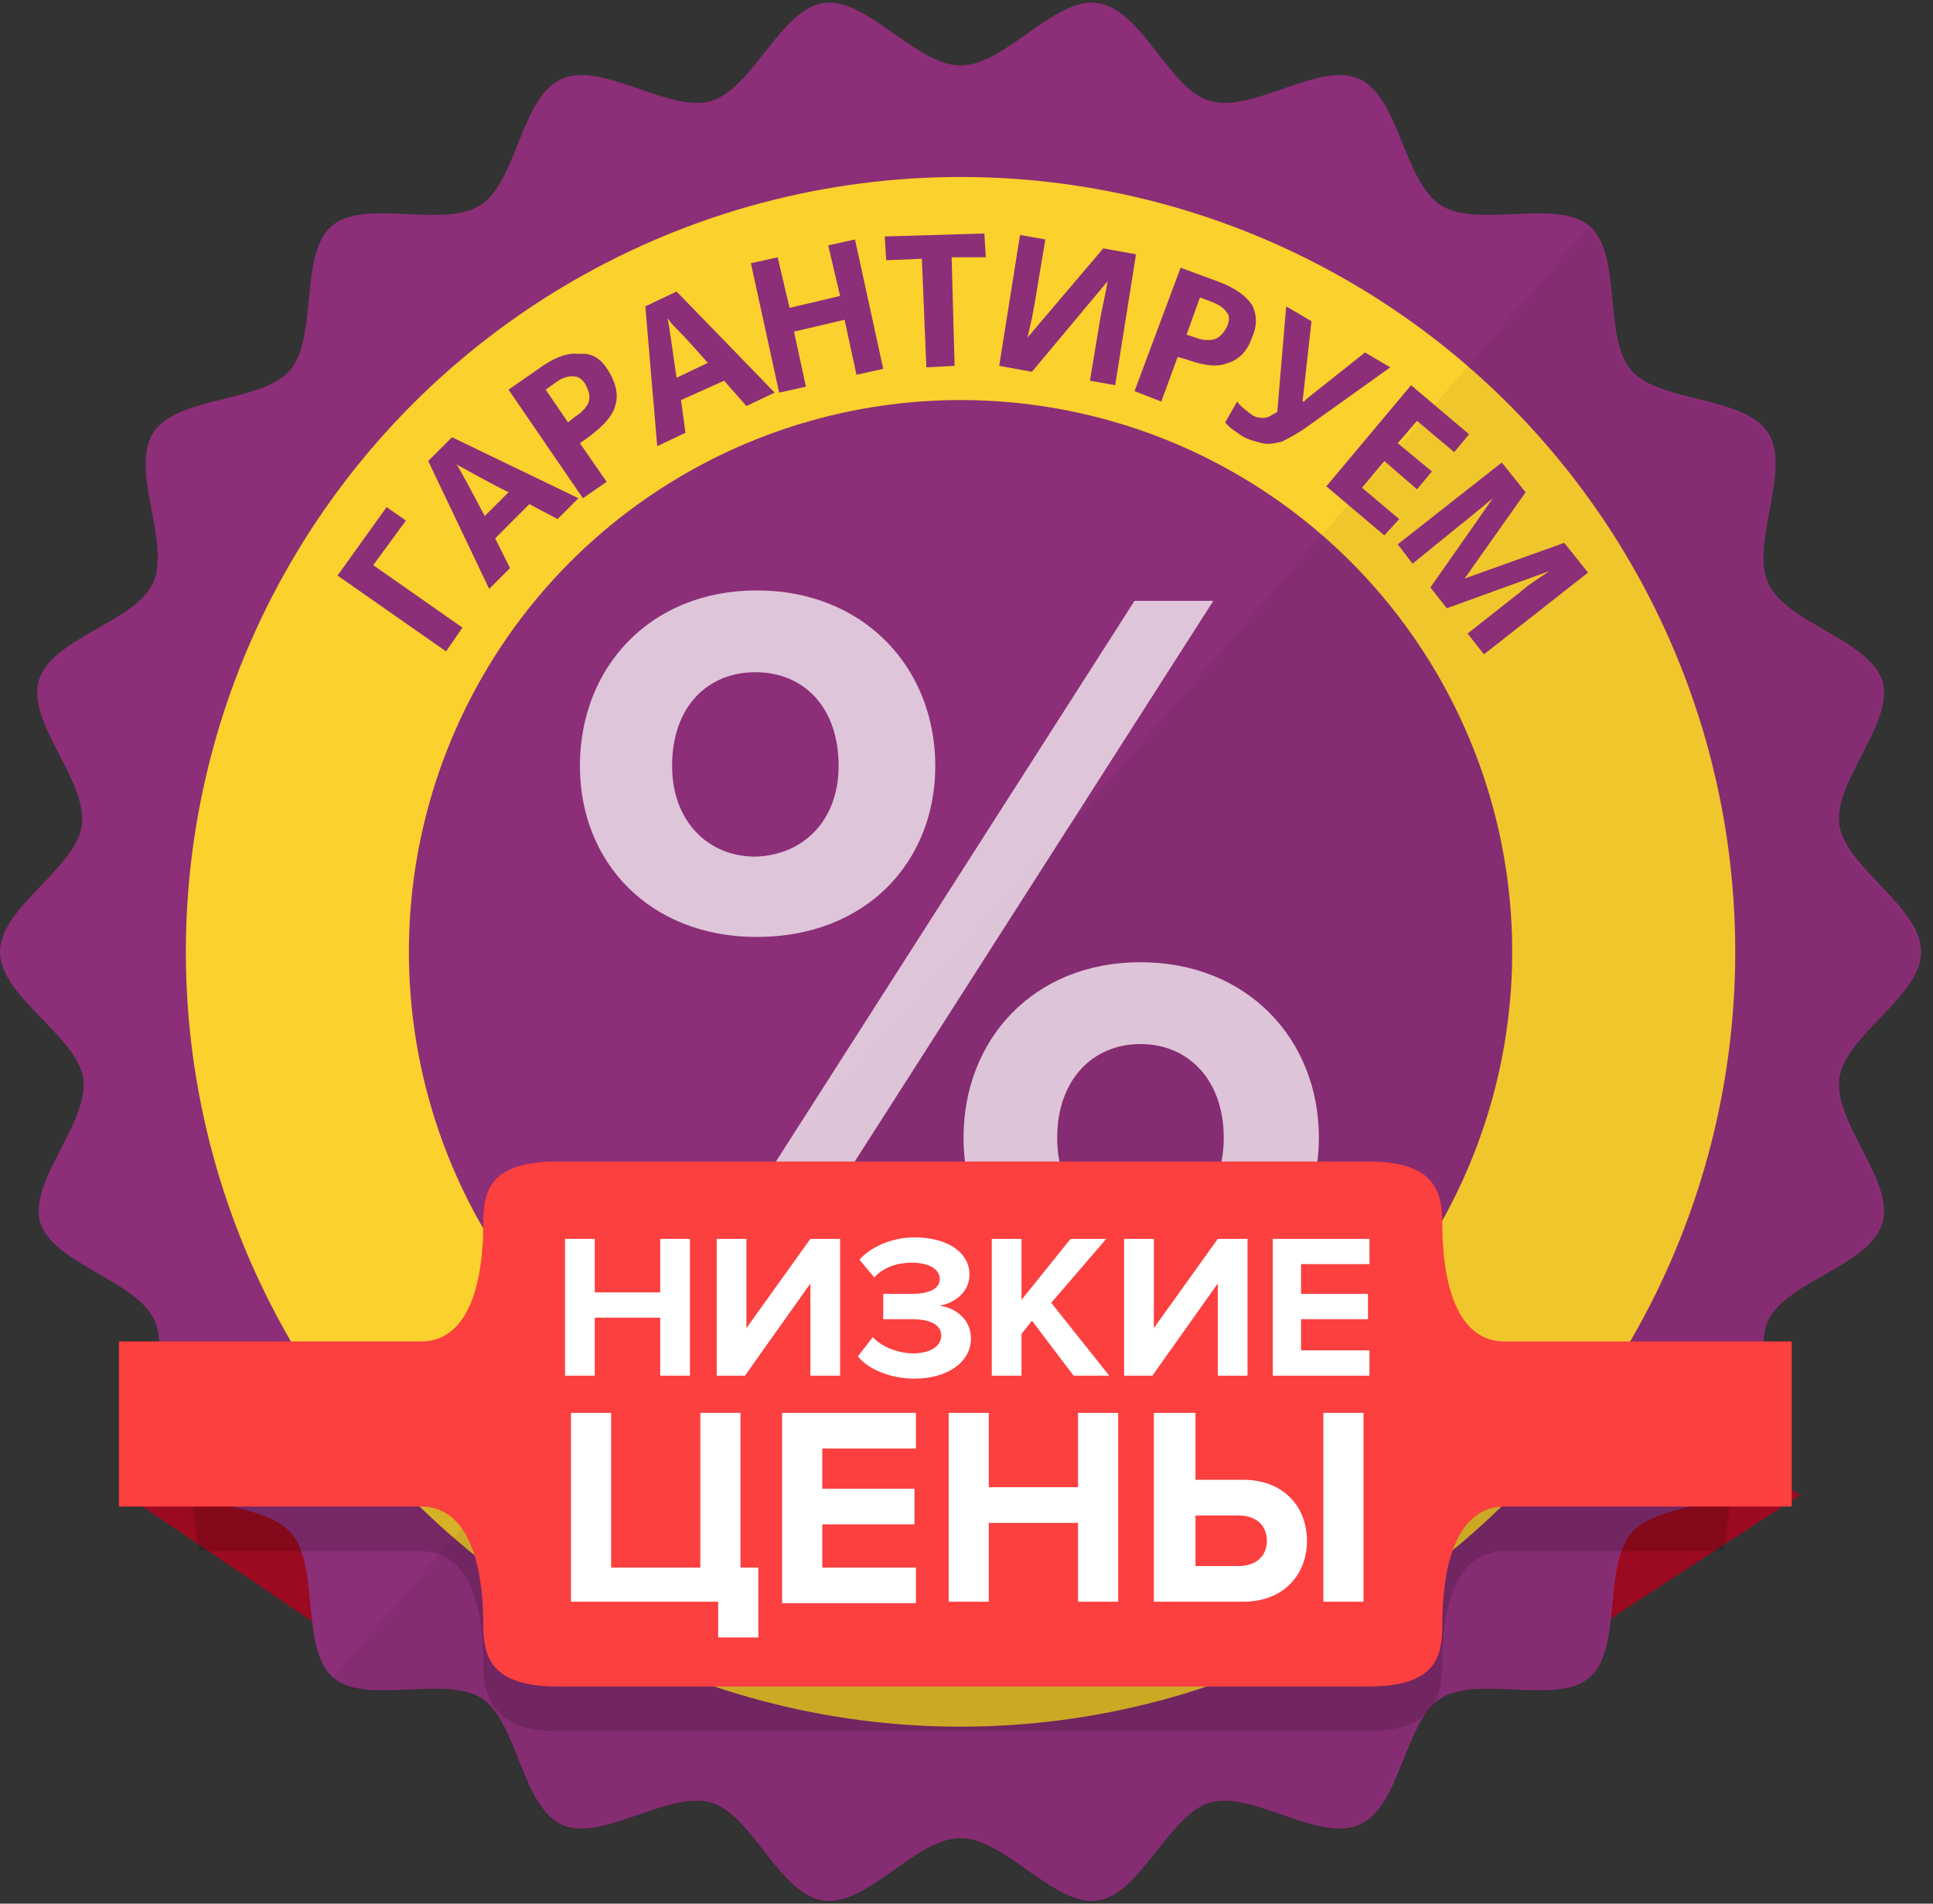 <?xml version="1.0" encoding="utf-8"?>
<svg version="1.1" baseProfile="basic" id="promotions-guarantee"
     xmlns="http://www.w3.org/2000/svg" xmlns:xlink="http://www.w3.org/1999/xlink" x="0px" y="0px" width="130px" height="128px"
     viewBox="0 0 130 128" xml:space="preserve">
<rect x="0" y="0" width="130" height="128" fill="#333333" stroke="none"/>
<polygon fill="#9B0A20" points="106.7,109.9 121.1,100.5 106.7,93.6 "/>
<polygon fill="#9B0A20" points="22.3,109.9 8.4,100.5 21.3,95.8 "/>
<path fill="#8C2E78" d="M129.2,64c0,3-5.1,5.6-5.5,8.5c-0.4,3,3.7,6.9,2.9,9.7c-0.8,2.9-6.4,3.9-7.7,6.6c-1.2,2.7,1.6,7.6,0,10.1
    c-1.6,2.5-7.3,2-9.2,4.2c-1.9,2.2-0.6,7.8-2.8,9.7c-2.2,1.9-7.5-0.2-10,1.4c-2.5,1.6-2.7,7.3-5.5,8.5c-2.7,1.2-7.2-2.3-10-1.5
    c-2.8,0.8-4.7,6.2-7.6,6.6c-2.9,0.4-6.2-4.2-9.2-4.2c-3,0-6.3,4.6-9.2,4.2c-3-0.4-4.8-5.8-7.6-6.6c-2.9-0.8-7.3,2.7-10,1.5
    c-2.7-1.2-3-6.9-5.4-8.5c-2.5-1.6-7.8,0.5-10-1.4c-2.2-1.9-0.9-7.5-2.8-9.7c-1.9-2.2-7.6-1.7-9.2-4.2c-1.6-2.5,1.2-7.4,0-10.1
    c-1.2-2.7-6.8-3.8-7.7-6.6c-0.8-2.8,3.3-6.7,2.9-9.7C5.1,69.6,0,67,0,64c0-3,5.1-5.6,5.5-8.5c0.4-3-3.7-6.9-2.9-9.7
    c0.8-2.9,6.4-3.9,7.7-6.6c1.2-2.7-1.6-7.6,0-10.1c1.6-2.5,7.3-2,9.2-4.2c1.9-2.2,0.6-7.8,2.8-9.7c2.2-1.9,7.5,0.2,10-1.4
    c2.5-1.6,2.7-7.3,5.5-8.5c2.7-1.2,7.2,2.3,10,1.5c2.8-0.8,4.7-6.2,7.6-6.6c2.9-0.4,6.2,4.2,9.2,4.2c3,0,6.3-4.6,9.2-4.2
    c3,0.4,4.8,5.8,7.6,6.6c2.9,0.8,7.3-2.7,10-1.5c2.7,1.2,3,6.9,5.5,8.5c2.5,1.6,7.8-0.5,10,1.4c2.2,1.9,0.9,7.5,2.8,9.7
    c1.9,2.2,7.6,1.7,9.2,4.2c1.6,2.5-1.2,7.4,0,10.1c1.2,2.7,6.8,3.8,7.7,6.6c0.8,2.8-3.3,6.7-2.9,9.7C124.2,58.4,129.2,61,129.2,64z"
    />
<circle fill="#FBD12E" cx="64.6" cy="64" r="52.1"/>
<circle fill="#8C2E78" cx="64.6" cy="64" r="37.1"/>
<path opacity="5.000000e-02" d="M32.3,114.3c2.5,1.6,2.7,7.3,5.4,8.5c2.7,1.2,7.2-2.3,10-1.5c2.8,0.8,4.7,6.2,7.6,6.6
    c2.9,0.4,6.2-4.2,9.2-4.2c3,0,6.3,4.6,9.2,4.2c3-0.4,4.8-5.8,7.6-6.6c2.9-0.8,7.3,2.7,10,1.5c2.7-1.2,3-6.9,5.5-8.5
    c2.5-1.6,7.8,0.5,10-1.4c2.2-1.9,0.9-7.5,2.8-9.7c1.9-2.2,7.6-1.7,9.2-4.2c1.6-2.5-1.2-7.4,0-10.1c1.2-2.7,6.8-3.8,7.7-6.6
    c0.8-2.8-3.3-6.7-2.9-9.7c0.4-2.9,5.5-5.5,5.5-8.5c0-3-5.1-5.6-5.5-8.5c-0.4-3,3.7-6.9,2.9-9.7c-0.8-2.9-6.4-3.9-7.7-6.6
    c-1.2-2.7,1.6-7.6,0-10.1c-1.6-2.5-7.3-2-9.2-4.2c-1.9-2.2-0.6-7.8-2.8-9.7l-84.6,97.7C24.5,114.8,29.8,112.7,32.3,114.3z"/>
<g opacity="0.72">
    <path fill="#FFFFFF" d="M39,51.5c0-6.6,4.7-11.8,11.9-11.8c7.2,0,12,5.2,12,11.8c0,6.5-4.7,11.5-12,11.5C43.7,63,39,58,39,51.5z
         M56.4,51.5c0-3.9-2.3-6.3-5.6-6.3c-3.2,0-5.6,2.3-5.6,6.3c0,3.7,2.4,6.1,5.6,6.1C54.1,57.5,56.4,55.1,56.4,51.5z M46.3,87.3
        l30-46.9h5.3l-30,46.9H46.3z M64.8,76.5c0-6.6,4.7-11.8,11.9-11.8c7.2,0,12,5.2,12,11.8c0,6.5-4.8,11.6-12,11.6
        C69.5,88.1,64.8,83.1,64.8,76.5z M82.3,76.5c0-3.9-2.4-6.3-5.6-6.3s-5.6,2.4-5.6,6.3c0,3.8,2.3,6.1,5.6,6.1S82.3,80.3,82.3,76.5z"
        />
</g>
<path opacity="0.15" d="M97,89.9c0-2.2-0.5-4.7-5-4.7c-2.7,0-11.7,0-18.4,0c-4.5,0-8,0-8,0h-1.6c0,0-2.6,0-6.2,0
    c-6.8,0-17.3,0-20.3,0c-4.6,0-5,2.5-5,4.7c0,2.2-0.3,4.4-4.2,4.4c-2.6,0-10.6,0-15.7,0c0,0,0,0.8,0,1.2c0,3.1,0.3,5.8,0.8,8.8
    c5,0,12.4,0,14.9,0c3.9,0,4.2,5.2,4.2,7.4c0,2.2,0.5,4.7,5,4.7c3,0,13.4,0,20.3,0c3.6,0,6.2,0,6.2,0h1.6c0,0,3.5,0,8,0
    c6.7,0,15.7,0,18.4,0c4.6,0,5-2.5,5-4.7c0-2.2,0.3-7.4,4.2-7.4c2.4,0,9.6,0,14.7,0c0.5-3,0.8-5.8,0.8-8.8c0-0.5,0-1.2,0-1.2
    c-5,0-12.9,0-15.4,0C97.3,94.3,97,92.1,97,89.9z"/>
<path fill="#FC3F3F" d="M101.2,90.2c-3.9,0-4.2-5.7-4.2-7.9s-0.5-4.2-5-4.2c-2.7,0-11.7,0-18.4,0c-4.5,0-8,0-8,0h-1.6
    c0,0-2.6,0-6.2,0c-6.8,0-17.3,0-20.3,0c-4.6,0-5,2-5,4.2s-0.3,7.9-4.2,7.9c-3.9,0-20.3,0-20.3,0v11.1c0,0,16.4,0,20.3,0
    c3.9,0,4.2,5.7,4.2,7.9c0,2.2,0.5,4.2,5,4.2c3,0,13.4,0,20.3,0c3.6,0,6.2,0,6.2,0h1.6c0,0,3.5,0,8,0c6.7,0,15.7,0,18.4,0
    c4.6,0,5-2,5-4.2c0-2.2,0.3-7.9,4.2-7.9c3.9,0,19.3,0,19.3,0V90.2C120.6,90.2,105.1,90.2,101.2,90.2z"/>
<g>
    <path fill="#FFFFFF" d="M44.4,92.5v-3.9H40v3.9h-2v-9.2h2v3.6h4.4v-3.6h2v9.2H44.4z"/>
    <path fill="#FFFFFF" d="M48.2,92.5v-9.2h2v6l4.3-6h2v9.2h-2v-6.2l-4.4,6.2H48.2z"/>
    <path fill="#FFFFFF" d="M57.7,91.2l1-1.3c0.6,0.7,1.8,1.1,2.7,1.1c1.2,0,1.9-0.5,1.9-1.2c0-0.7-0.7-1.1-2-1.1h-1.9V87h1.9
        c1.1,0,1.9-0.3,1.9-1c0-0.7-0.8-1.1-1.9-1.1c-0.9,0-1.9,0.3-2.5,1l-1-1.2c0.7-0.8,2.1-1.5,3.7-1.5c2.2,0,3.7,1,3.7,2.5
        c0,1.2-1,1.9-2,2.1c0.9,0.1,2.1,0.8,2.1,2.2c0,1.6-1.6,2.7-3.8,2.7C59.8,92.7,58.3,92,57.7,91.2z"/>
    <path fill="#FFFFFF" d="M72.2,92.5l-2.8-3.7l-0.7,0.9v2.8h-2v-9.2h2v4.1l3.3-4.1h2.4l-3.7,4.3l3.9,4.9H72.2z"/>
    <path fill="#FFFFFF" d="M75.6,92.5v-9.2h2v6l4.3-6h2v9.2h-2v-6.2l-4.4,6.2H75.6z"/>
    <path fill="#FFFFFF" d="M85.6,92.5v-9.2h6.5V85h-4.6v2h4.5v1.7h-4.5v2.1h4.6v1.7H85.6z"/>
    <path fill="#FFFFFF" d="M48.3,107.7h-9.9V95h2.7v10.4h6V95h2.7v10.4H51v4.7h-2.7V107.7z"/>
    <path fill="#FFFFFF" d="M52.6,107.7V95h9v2.4h-6.3v2.7h6.2v2.4h-6.2v2.9h6.3v2.4H52.6z"/>
    <path fill="#FFFFFF" d="M72.5,107.7v-5.3h-6v5.3h-2.7V95h2.7v5h6v-5h2.7v12.7H72.5z"/>
    <path fill="#FFFFFF" d="M80.4,95v4.5h3.2c2.8,0,4.3,1.9,4.3,4.1c0,2.2-1.5,4.1-4.3,4.1h-6V95H80.4z M80.4,101.9v3.4h2.9
        c1.1,0,1.9-0.6,1.9-1.7c0-1.1-0.8-1.7-1.9-1.7H80.4z M89,107.7V95h2.7v12.7H89z"/>
</g>
<g>
    <ellipse transform="matrix(0.916 -0.4 0.4 0.916 -20.788 31.352)" fill="none" cx="64.7" cy="65.5" rx="45.3" ry="45.3"/>
    <path fill="#8C2E78" d="M26,34.1l1.3,0.9l-2.2,3l6,4.2L30,43.8l-7.3-5.1L26,34.1z"/>
    <path fill="#8C2E78" d="M37.5,34.9l-1.9-1l-2.3,2.3l1,2l-1.4,1.4L28.8,31l1.6-1.6l8.5,4.1L37.5,34.9z M34.2,33.1
        c-1.8-0.9-2.8-1.5-3-1.6c-0.2-0.1-0.4-0.2-0.5-0.3c0.3,0.5,0.9,1.6,1.9,3.5L34.2,33.1z"/>
    <path fill="#8C2E78" d="M40.9,24.9c0.5,0.8,0.7,1.6,0.5,2.3c-0.2,0.8-0.8,1.4-1.7,2.1l-0.7,0.5l1.8,2.6l-1.6,1.1l-5-7.3l2.3-1.6
        c0.9-0.6,1.7-0.9,2.4-0.8C39.8,23.7,40.4,24.1,40.9,24.9z M38.2,28.4l0.5-0.4c0.5-0.3,0.8-0.7,0.9-1c0.1-0.4,0-0.7-0.2-1.1
        c-0.2-0.4-0.5-0.6-0.9-0.6c-0.3,0-0.7,0.1-1.1,0.4l-0.7,0.5L38.2,28.4z"/>
    <path fill="#8C2E78" d="M50.2,27.3l-1.5-1.7l-2.9,1.3l0.3,2.2L44.2,30l-0.8-9.4l2.1-1l6.6,6.8L50.2,27.3z M47.6,24.4
        c-1.3-1.5-2.1-2.3-2.3-2.5s-0.3-0.4-0.4-0.5c0.1,0.5,0.3,1.9,0.6,4L47.6,24.4z"/>
    <path fill="#8C2E78" d="M59.4,24.8l-1.8,0.4l-0.8-3.7l-3.4,0.8l0.8,3.7l-1.8,0.4l-1.9-8.7l1.8-0.4l0.8,3.4l3.4-0.8l-0.8-3.4
        l1.8-0.4L59.4,24.8z"/>
    <path fill="#8C2E78" d="M64.2,24.6l-1.9,0.1l-0.3-7.3l-2.4,0.1l-0.1-1.6l6.7-0.2l0.1,1.6L64,17.3L64.2,24.6z"/>
    <path fill="#8C2E78" d="M68.6,15.8l1.7,0.3l-0.7,4.2l-0.2,1.1l-0.3,1.3l0,0l5.1-6l2.2,0.4l-1.4,8.8l-1.7-0.3l0.7-4.2
        c0.1-0.6,0.3-1.4,0.5-2.5l0,0l-5.1,6.1l-2.2-0.4L68.6,15.8z"/>
    <path fill="#8C2E78" d="M84.2,22.7c-0.3,0.9-0.9,1.5-1.6,1.7c-0.7,0.3-1.6,0.2-2.7-0.2L79.2,24l-1.1,3l-1.8-0.7l3.1-8.3l2.7,1
        c1,0.4,1.7,0.9,2.1,1.5C84.5,21.1,84.6,21.8,84.2,22.7z M79.8,22.5l0.6,0.2c0.5,0.2,1,0.2,1.3,0.1s0.6-0.4,0.8-0.8
        c0.2-0.4,0.2-0.8,0-1c-0.2-0.3-0.5-0.5-1-0.7L80.7,20L79.8,22.5z"/>
    <path fill="#8C2E78" d="M93.5,24.7l-5.6,4c-0.7,0.5-1.3,0.8-1.7,1c-0.4,0.1-0.9,0.2-1.3,0.1c-0.4-0.1-0.9-0.2-1.4-0.5
        c-0.4-0.3-0.8-0.5-1.1-0.9l0.8-1.4c0.2,0.3,0.6,0.6,1,0.9c0.3,0.2,0.6,0.2,0.8,0.2c0.3,0,0.5-0.2,0.9-0.4l0.6-7.1l1.7,1L87.6,27
        l0.1,0l0.2-0.2l3.9-3.1L93.5,24.7z"/>
    <path fill="#8C2E78" d="M93.1,36l-3.9-3.3l5.7-6.8l3.9,3.3l-1,1.2l-2.5-2.1l-1.3,1.5l2.3,1.9l-1,1.2L93.1,31l-1.5,1.8l2.5,2.1
        L93.1,36z"/>
    <path fill="#8C2E78" d="M96.2,39.5l4.2-6l0,0c-1.1,0.9-1.8,1.5-2.2,1.8L95,37.9l-1-1.3l7-5.5l1.6,2l-4.1,5.8l0,0l6.7-2.4l1.6,2
        l-7,5.5l-1.1-1.4l3.3-2.6c0.2-0.1,0.3-0.3,0.5-0.4c0.2-0.2,0.8-0.6,1.7-1.2l0,0l-6.9,2.5L96.2,39.5z"/>
</g>
</svg>
